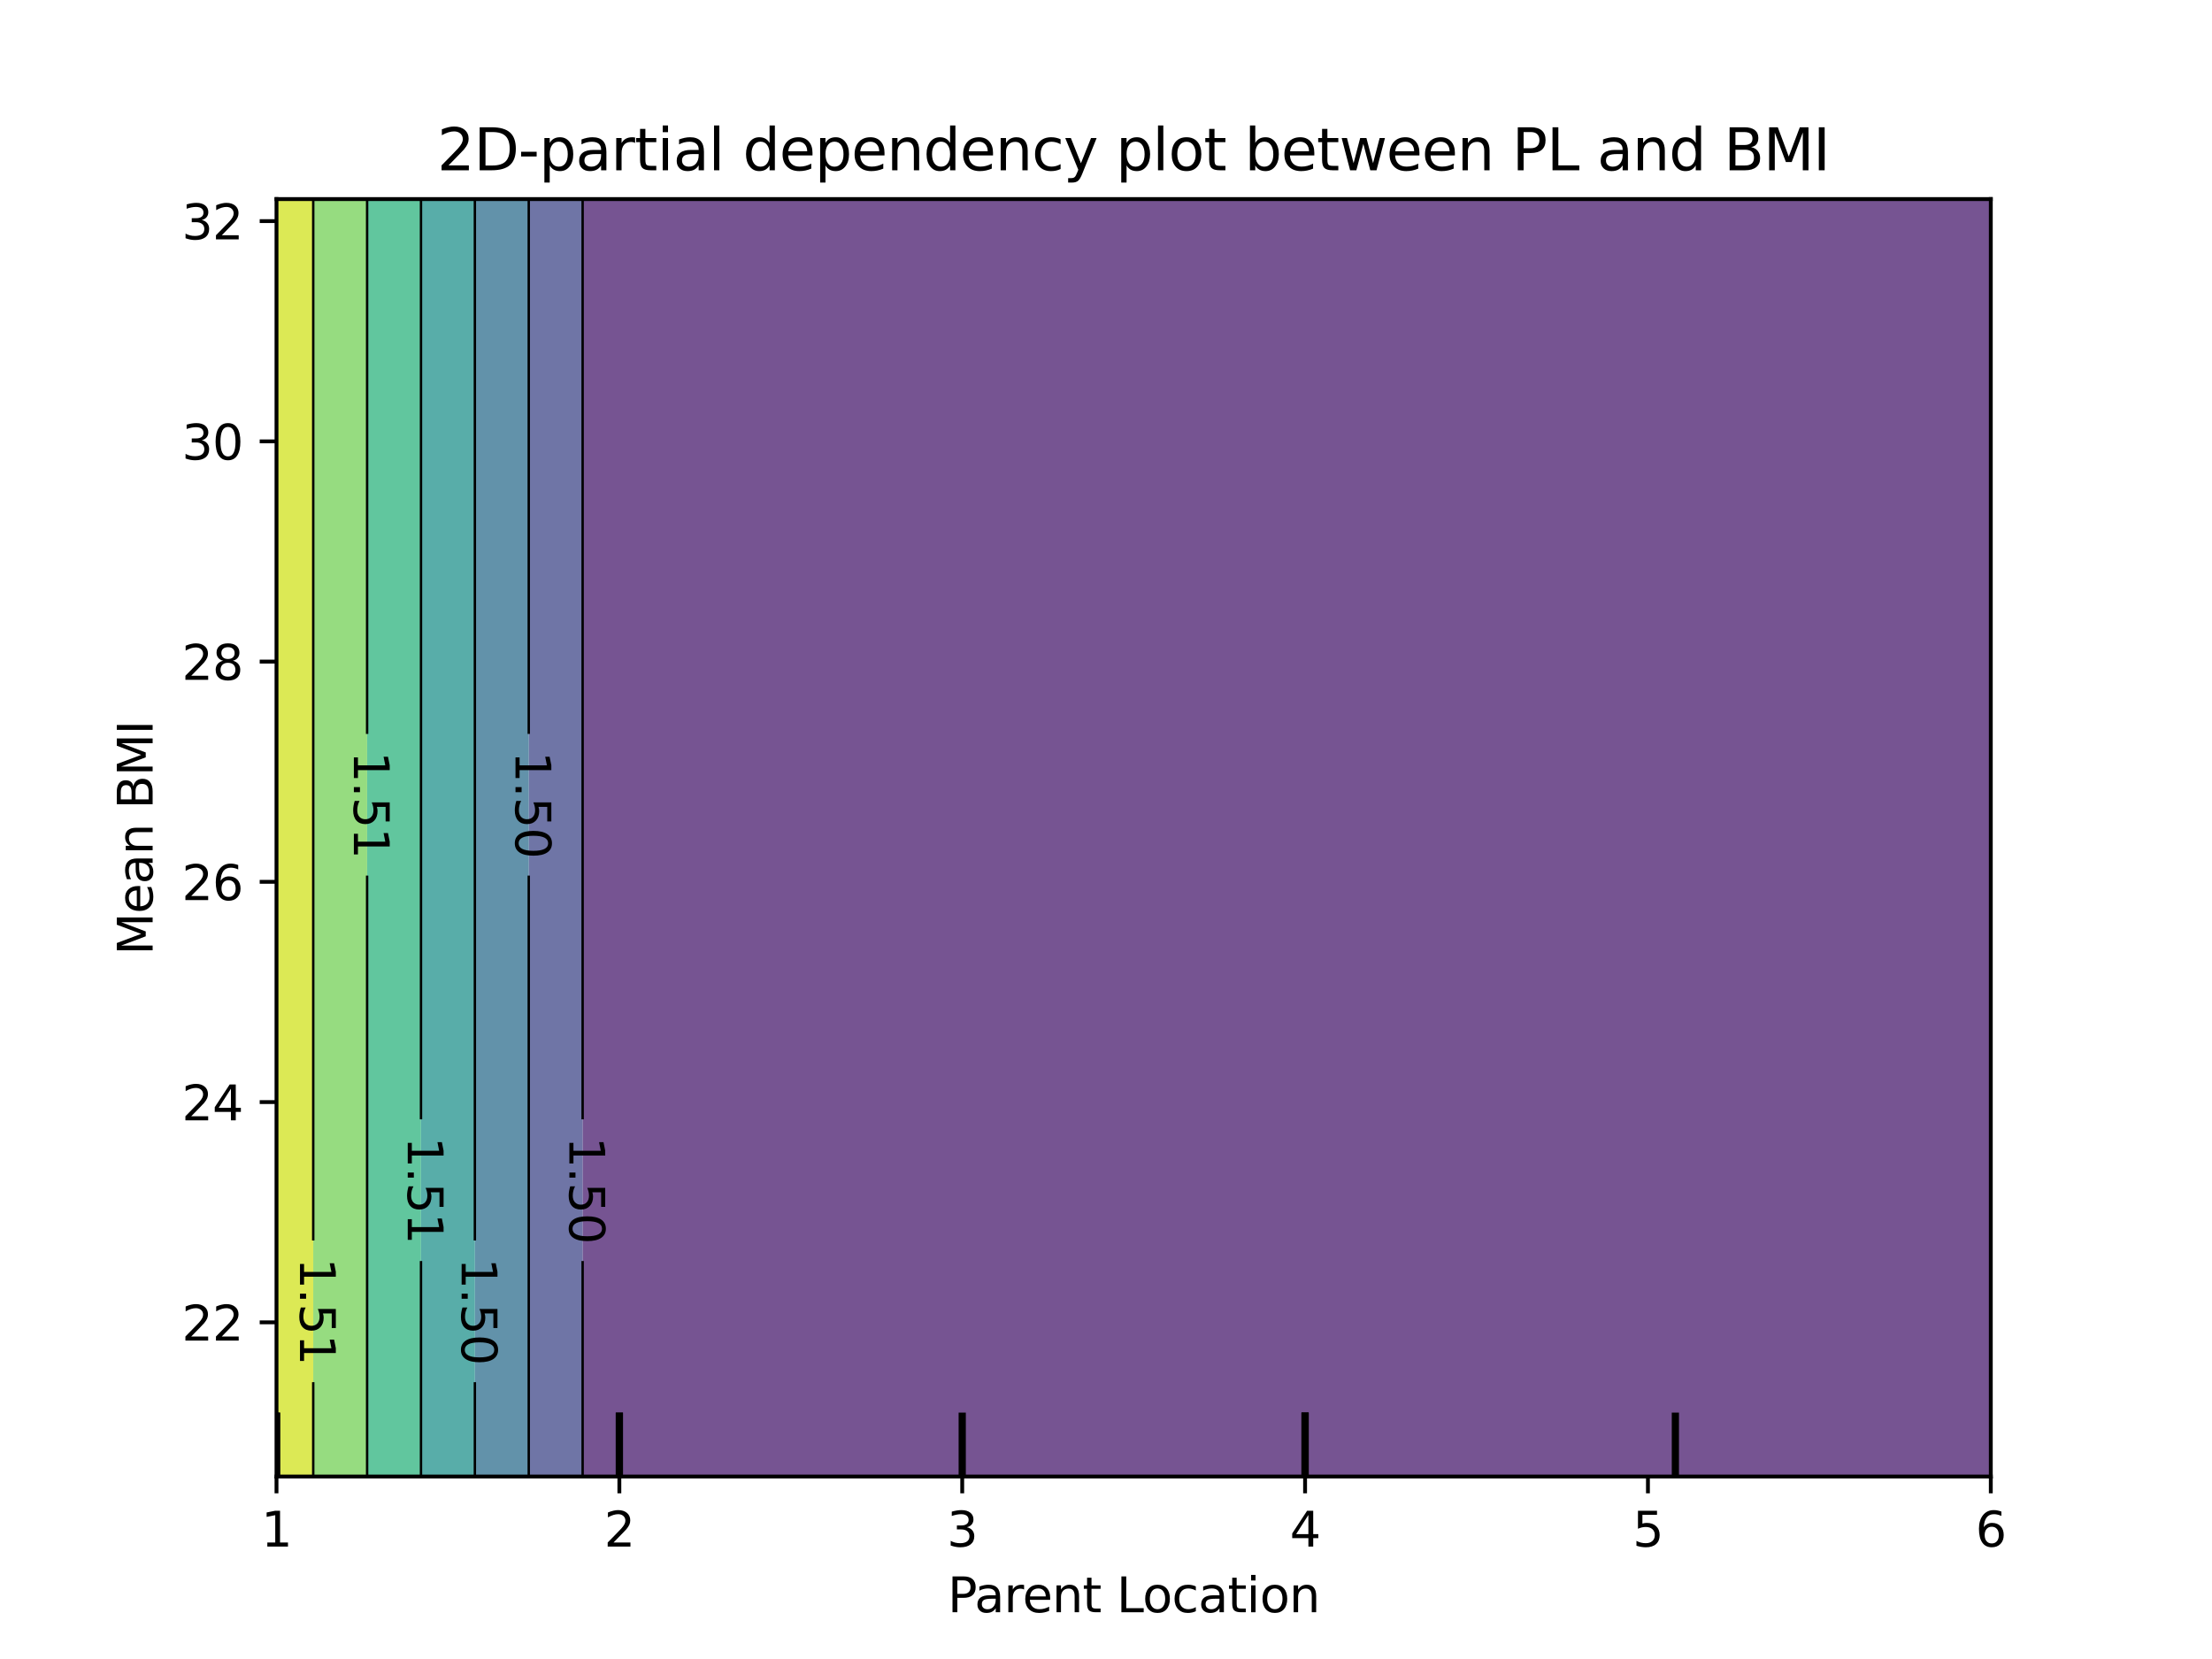 <?xml version="1.0" encoding="utf-8" standalone="no"?>
<!DOCTYPE svg PUBLIC "-//W3C//DTD SVG 1.1//EN"
  "http://www.w3.org/Graphics/SVG/1.1/DTD/svg11.dtd">
<svg xmlns:xlink="http://www.w3.org/1999/xlink" width="460.8pt" height="345.6pt" viewBox="0 0 460.8 345.6" xmlns="http://www.w3.org/2000/svg" version="1.1">
 <defs>
  <style type="text/css">*{stroke-linejoin: round; stroke-linecap: butt}</style>
 </defs>
 <g id="figure_1">
  <g id="patch_1">
   <path d="M 0 345.6 
L 460.8 345.6 
L 460.8 0 
L 0 0 
L 0 345.6 
z
" style="fill: none"/>
  </g>
  <g id="axes_1"/>
  <g id="axes_2">
   <g id="patch_2">
    <path d="M 57.6 307.584 
L 414.72 307.584 
L 414.72 41.472 
L 57.6 41.472 
L 57.6 307.584 
z
" style="fill: none"/>
   </g>
   <g id="PathCollection_1">
    <path d="M 129.024 307.584 
L 200.448 307.584 
L 271.872 307.584 
L 343.296 307.584 
L 414.72 307.584 
L 414.72 291.526 
L 414.72 282.349 
L 414.72 280.055 
L 414.72 277.761 
L 414.72 275.467 
L 414.72 273.173 
L 414.72 270.879 
L 414.72 263.997 
L 414.72 261.703 
L 414.72 259.409 
L 414.72 257.114 
L 414.72 254.82 
L 414.72 252.526 
L 414.72 250.232 
L 414.72 247.938 
L 414.72 245.644 
L 414.72 243.35 
L 414.72 241.056 
L 414.72 238.762 
L 414.72 234.174 
L 414.72 231.88 
L 414.72 229.586 
L 414.72 227.292 
L 414.72 224.998 
L 414.72 222.703 
L 414.72 220.409 
L 414.72 218.115 
L 414.72 213.527 
L 414.72 211.233 
L 414.72 208.939 
L 414.72 206.645 
L 414.72 202.057 
L 414.72 199.763 
L 414.72 195.175 
L 414.72 192.881 
L 414.72 190.586 
L 414.72 188.292 
L 414.72 185.998 
L 414.72 183.704 
L 414.72 181.41 
L 414.72 179.116 
L 414.72 176.822 
L 414.72 174.528 
L 414.72 172.234 
L 414.72 169.94 
L 414.72 167.646 
L 414.72 165.352 
L 414.72 163.058 
L 414.72 160.764 
L 414.72 158.47 
L 414.72 156.175 
L 414.72 153.881 
L 414.72 151.587 
L 414.72 149.293 
L 414.72 146.999 
L 414.72 144.705 
L 414.72 142.411 
L 414.72 140.117 
L 414.72 137.823 
L 414.72 135.529 
L 414.72 130.941 
L 414.72 128.647 
L 414.72 119.47 
L 414.72 117.176 
L 414.72 114.882 
L 414.72 112.588 
L 414.72 110.294 
L 414.72 101.118 
L 414.72 91.942 
L 414.72 41.472 
L 343.296 41.472 
L 271.872 41.472 
L 200.448 41.472 
L 129.024 41.472 
L 121.371 41.472 
L 121.371 91.942 
L 121.371 101.118 
L 121.371 110.294 
L 121.371 112.588 
L 121.371 114.882 
L 121.371 117.176 
L 121.371 119.47 
L 121.371 128.647 
L 121.371 130.941 
L 121.371 135.529 
L 121.371 137.823 
L 121.371 140.117 
L 121.371 142.411 
L 121.371 144.705 
L 121.371 146.999 
L 121.371 149.293 
L 121.371 151.587 
L 121.371 153.881 
L 121.371 156.175 
L 121.371 158.47 
L 121.371 160.764 
L 121.371 163.058 
L 121.371 165.352 
L 121.371 167.646 
L 121.371 169.94 
L 121.371 172.234 
L 121.371 174.528 
L 121.371 176.822 
L 121.371 179.116 
L 121.371 181.41 
L 121.371 183.704 
L 121.371 185.998 
L 121.371 188.292 
L 121.371 190.586 
L 121.371 192.881 
L 121.371 195.175 
L 121.371 199.763 
L 121.371 202.057 
L 121.371 206.645 
L 121.371 208.939 
L 121.371 211.233 
L 121.371 213.527 
L 121.371 218.115 
L 121.371 220.409 
L 121.371 222.703 
L 121.371 224.998 
L 121.371 227.292 
L 121.371 229.586 
L 121.371 231.88 
L 121.371 234.174 
L 121.371 238.762 
L 121.371 241.056 
L 121.371 243.35 
L 121.371 245.644 
L 121.371 247.938 
L 121.371 250.232 
L 121.371 252.526 
L 121.371 254.82 
L 121.371 257.114 
L 121.371 259.409 
L 121.371 261.703 
L 121.371 263.997 
L 121.371 270.879 
L 121.371 273.173 
L 121.371 275.467 
L 121.371 277.761 
L 121.371 280.055 
L 121.371 282.349 
L 121.371 291.526 
L 121.371 307.584 
z
" clip-path="url(#p2b81b30386)" style="fill: #481b6d; fill-opacity: 0.75"/>
   </g>
   <g id="PathCollection_2">
    <path d="M 121.371 291.526 
L 121.371 282.349 
L 121.371 280.055 
L 121.371 277.761 
L 121.371 275.467 
L 121.371 273.173 
L 121.371 270.879 
L 121.371 263.997 
L 121.371 261.703 
L 121.371 259.409 
L 121.371 257.114 
L 121.371 254.82 
L 121.371 252.526 
L 121.371 250.232 
L 121.371 247.938 
L 121.371 245.644 
L 121.371 243.35 
L 121.371 241.056 
L 121.371 238.762 
L 121.371 234.174 
L 121.371 231.88 
L 121.371 229.586 
L 121.371 227.292 
L 121.371 224.998 
L 121.371 222.703 
L 121.371 220.409 
L 121.371 218.115 
L 121.371 213.527 
L 121.371 211.233 
L 121.371 208.939 
L 121.371 206.645 
L 121.371 202.057 
L 121.371 199.763 
L 121.371 195.175 
L 121.371 192.881 
L 121.371 190.586 
L 121.371 188.292 
L 121.371 185.998 
L 121.371 183.704 
L 121.371 181.41 
L 121.371 179.116 
L 121.371 176.822 
L 121.371 174.528 
L 121.371 172.234 
L 121.371 169.94 
L 121.371 167.646 
L 121.371 165.352 
L 121.371 163.058 
L 121.371 160.764 
L 121.371 158.47 
L 121.371 156.175 
L 121.371 153.881 
L 121.371 151.587 
L 121.371 149.293 
L 121.371 146.999 
L 121.371 144.705 
L 121.371 142.411 
L 121.371 140.117 
L 121.371 137.823 
L 121.371 135.529 
L 121.371 130.941 
L 121.371 128.647 
L 121.371 119.47 
L 121.371 117.176 
L 121.371 114.882 
L 121.371 112.588 
L 121.371 110.294 
L 121.371 101.118 
L 121.371 91.942 
L 121.371 41.472 
L 110.148 41.472 
L 110.148 91.942 
L 110.148 101.118 
L 110.148 110.294 
L 110.148 112.588 
L 110.148 114.882 
L 110.148 117.176 
L 110.148 119.47 
L 110.148 128.647 
L 110.148 130.941 
L 110.148 135.529 
L 110.148 137.823 
L 110.148 140.117 
L 110.148 142.411 
L 110.148 144.705 
L 110.148 146.999 
L 110.148 149.293 
L 110.148 151.587 
L 110.148 153.881 
L 110.148 156.175 
L 110.148 158.47 
L 110.148 160.764 
L 110.148 163.058 
L 110.148 165.352 
L 110.148 167.646 
L 110.148 169.94 
L 110.148 172.234 
L 110.148 174.528 
L 110.148 176.822 
L 110.148 179.116 
L 110.148 181.41 
L 110.148 183.704 
L 110.148 185.998 
L 110.148 188.292 
L 110.148 190.586 
L 110.148 192.881 
L 110.148 195.175 
L 110.148 199.763 
L 110.148 202.057 
L 110.148 206.645 
L 110.148 208.939 
L 110.148 211.233 
L 110.148 213.527 
L 110.148 218.115 
L 110.148 220.409 
L 110.148 222.703 
L 110.148 224.998 
L 110.148 227.292 
L 110.148 229.586 
L 110.148 231.88 
L 110.148 234.174 
L 110.148 238.762 
L 110.148 241.056 
L 110.148 243.35 
L 110.148 245.644 
L 110.148 247.938 
L 110.148 250.232 
L 110.148 252.526 
L 110.148 254.82 
L 110.148 257.114 
L 110.148 259.409 
L 110.148 261.703 
L 110.148 263.997 
L 110.148 270.879 
L 110.148 273.173 
L 110.148 275.467 
L 110.148 277.761 
L 110.148 280.055 
L 110.148 282.349 
L 110.148 291.526 
L 110.148 307.584 
L 121.371 307.584 
z
" clip-path="url(#p2b81b30386)" style="fill: #3f4788; fill-opacity: 0.75"/>
   </g>
   <g id="PathCollection_3">
    <path d="M 110.148 291.526 
L 110.148 282.349 
L 110.148 280.055 
L 110.148 277.761 
L 110.148 275.467 
L 110.148 273.173 
L 110.148 270.879 
L 110.148 263.997 
L 110.148 261.703 
L 110.148 259.409 
L 110.148 257.114 
L 110.148 254.82 
L 110.148 252.526 
L 110.148 250.232 
L 110.148 247.938 
L 110.148 245.644 
L 110.148 243.35 
L 110.148 241.056 
L 110.148 238.762 
L 110.148 234.174 
L 110.148 231.88 
L 110.148 229.586 
L 110.148 227.292 
L 110.148 224.998 
L 110.148 222.703 
L 110.148 220.409 
L 110.148 218.115 
L 110.148 213.527 
L 110.148 211.233 
L 110.148 208.939 
L 110.148 206.645 
L 110.148 202.057 
L 110.148 199.763 
L 110.148 195.175 
L 110.148 192.881 
L 110.148 190.586 
L 110.148 188.292 
L 110.148 185.998 
L 110.148 183.704 
L 110.148 181.41 
L 110.148 179.116 
L 110.148 176.822 
L 110.148 174.528 
L 110.148 172.234 
L 110.148 169.94 
L 110.148 167.646 
L 110.148 165.352 
L 110.148 163.058 
L 110.148 160.764 
L 110.148 158.47 
L 110.148 156.175 
L 110.148 153.881 
L 110.148 151.587 
L 110.148 149.293 
L 110.148 146.999 
L 110.148 144.705 
L 110.148 142.411 
L 110.148 140.117 
L 110.148 137.823 
L 110.148 135.529 
L 110.148 130.941 
L 110.148 128.647 
L 110.148 119.47 
L 110.148 117.176 
L 110.148 114.882 
L 110.148 112.588 
L 110.148 110.294 
L 110.148 101.118 
L 110.148 91.942 
L 110.148 41.472 
L 98.924 41.472 
L 98.924 91.942 
L 98.924 101.118 
L 98.924 110.294 
L 98.924 112.588 
L 98.924 114.882 
L 98.924 117.176 
L 98.924 119.47 
L 98.924 128.647 
L 98.924 130.941 
L 98.924 135.529 
L 98.924 137.823 
L 98.924 140.117 
L 98.924 142.411 
L 98.924 144.705 
L 98.924 146.999 
L 98.924 149.293 
L 98.924 151.587 
L 98.924 153.881 
L 98.924 156.175 
L 98.924 158.47 
L 98.924 160.764 
L 98.924 163.058 
L 98.924 165.352 
L 98.924 167.646 
L 98.924 169.94 
L 98.924 172.234 
L 98.924 174.528 
L 98.924 176.822 
L 98.924 179.116 
L 98.924 181.41 
L 98.924 183.704 
L 98.924 185.998 
L 98.924 188.292 
L 98.924 190.586 
L 98.924 192.881 
L 98.924 195.175 
L 98.924 199.763 
L 98.924 202.057 
L 98.924 206.645 
L 98.924 208.939 
L 98.924 211.233 
L 98.924 213.527 
L 98.924 218.115 
L 98.924 220.409 
L 98.924 222.703 
L 98.924 224.998 
L 98.924 227.292 
L 98.924 229.586 
L 98.924 231.88 
L 98.924 234.174 
L 98.924 238.762 
L 98.924 241.056 
L 98.924 243.35 
L 98.924 245.644 
L 98.924 247.938 
L 98.924 250.232 
L 98.924 252.526 
L 98.924 254.82 
L 98.924 257.114 
L 98.924 259.409 
L 98.924 261.703 
L 98.924 263.997 
L 98.924 270.879 
L 98.924 273.173 
L 98.924 275.467 
L 98.924 277.761 
L 98.924 280.055 
L 98.924 282.349 
L 98.924 291.526 
L 98.924 307.584 
L 110.148 307.584 
z
" clip-path="url(#p2b81b30386)" style="fill: #2e6e8e; fill-opacity: 0.75"/>
   </g>
   <g id="PathCollection_4">
    <path d="M 98.924 291.526 
L 98.924 282.349 
L 98.924 280.055 
L 98.924 277.761 
L 98.924 275.467 
L 98.924 273.173 
L 98.924 270.879 
L 98.924 263.997 
L 98.924 261.703 
L 98.924 259.409 
L 98.924 257.114 
L 98.924 254.82 
L 98.924 252.526 
L 98.924 250.232 
L 98.924 247.938 
L 98.924 245.644 
L 98.924 243.35 
L 98.924 241.056 
L 98.924 238.762 
L 98.924 234.174 
L 98.924 231.88 
L 98.924 229.586 
L 98.924 227.292 
L 98.924 224.998 
L 98.924 222.703 
L 98.924 220.409 
L 98.924 218.115 
L 98.924 213.527 
L 98.924 211.233 
L 98.924 208.939 
L 98.924 206.645 
L 98.924 202.057 
L 98.924 199.763 
L 98.924 195.175 
L 98.924 192.881 
L 98.924 190.586 
L 98.924 188.292 
L 98.924 185.998 
L 98.924 183.704 
L 98.924 181.41 
L 98.924 179.116 
L 98.924 176.822 
L 98.924 174.528 
L 98.924 172.234 
L 98.924 169.94 
L 98.924 167.646 
L 98.924 165.352 
L 98.924 163.058 
L 98.924 160.764 
L 98.924 158.47 
L 98.924 156.175 
L 98.924 153.881 
L 98.924 151.587 
L 98.924 149.293 
L 98.924 146.999 
L 98.924 144.705 
L 98.924 142.411 
L 98.924 140.117 
L 98.924 137.823 
L 98.924 135.529 
L 98.924 130.941 
L 98.924 128.647 
L 98.924 119.47 
L 98.924 117.176 
L 98.924 114.882 
L 98.924 112.588 
L 98.924 110.294 
L 98.924 101.118 
L 98.924 91.942 
L 98.924 41.472 
L 87.7 41.472 
L 87.7 91.942 
L 87.7 101.118 
L 87.7 110.294 
L 87.7 112.588 
L 87.7 114.882 
L 87.7 117.176 
L 87.7 119.47 
L 87.7 128.647 
L 87.7 130.941 
L 87.7 135.529 
L 87.7 137.823 
L 87.7 140.117 
L 87.7 142.411 
L 87.7 144.705 
L 87.7 146.999 
L 87.7 149.293 
L 87.7 151.587 
L 87.7 153.881 
L 87.7 156.175 
L 87.7 158.47 
L 87.7 160.764 
L 87.7 163.058 
L 87.7 165.352 
L 87.7 167.646 
L 87.7 169.94 
L 87.7 172.234 
L 87.7 174.528 
L 87.7 176.822 
L 87.7 179.116 
L 87.7 181.41 
L 87.7 183.704 
L 87.7 185.998 
L 87.7 188.292 
L 87.7 190.586 
L 87.7 192.881 
L 87.7 195.175 
L 87.7 199.763 
L 87.7 202.057 
L 87.7 206.645 
L 87.7 208.939 
L 87.7 211.233 
L 87.7 213.527 
L 87.7 218.115 
L 87.7 220.409 
L 87.7 222.703 
L 87.7 224.998 
L 87.7 227.292 
L 87.7 229.586 
L 87.7 231.88 
L 87.7 234.174 
L 87.7 238.762 
L 87.7 241.056 
L 87.7 243.35 
L 87.7 245.644 
L 87.7 247.938 
L 87.7 250.232 
L 87.7 252.526 
L 87.7 254.82 
L 87.7 257.114 
L 87.7 259.409 
L 87.7 261.703 
L 87.7 263.997 
L 87.7 270.879 
L 87.7 273.173 
L 87.7 275.467 
L 87.7 277.761 
L 87.7 280.055 
L 87.7 282.349 
L 87.7 291.526 
L 87.7 307.584 
L 98.924 307.584 
z
" clip-path="url(#p2b81b30386)" style="fill: #21918c; fill-opacity: 0.75"/>
   </g>
   <g id="PathCollection_5">
    <path d="M 87.7 291.526 
L 87.7 282.349 
L 87.7 280.055 
L 87.7 277.761 
L 87.7 275.467 
L 87.7 273.173 
L 87.7 270.879 
L 87.7 263.997 
L 87.7 261.703 
L 87.7 259.409 
L 87.7 257.114 
L 87.7 254.82 
L 87.7 252.526 
L 87.7 250.232 
L 87.7 247.938 
L 87.7 245.644 
L 87.7 243.35 
L 87.7 241.056 
L 87.7 238.762 
L 87.7 234.174 
L 87.7 231.88 
L 87.7 229.586 
L 87.7 227.292 
L 87.7 224.998 
L 87.7 222.703 
L 87.7 220.409 
L 87.7 218.115 
L 87.7 213.527 
L 87.7 211.233 
L 87.7 208.939 
L 87.7 206.645 
L 87.7 202.057 
L 87.7 199.763 
L 87.7 195.175 
L 87.7 192.881 
L 87.7 190.586 
L 87.7 188.292 
L 87.7 185.998 
L 87.7 183.704 
L 87.7 181.41 
L 87.7 179.116 
L 87.7 176.822 
L 87.7 174.528 
L 87.7 172.234 
L 87.7 169.94 
L 87.7 167.646 
L 87.7 165.352 
L 87.7 163.058 
L 87.7 160.764 
L 87.7 158.47 
L 87.7 156.175 
L 87.7 153.881 
L 87.7 151.587 
L 87.7 149.293 
L 87.7 146.999 
L 87.7 144.705 
L 87.7 142.411 
L 87.7 140.117 
L 87.7 137.823 
L 87.7 135.529 
L 87.7 130.941 
L 87.7 128.647 
L 87.7 119.47 
L 87.7 117.176 
L 87.7 114.882 
L 87.7 112.588 
L 87.7 110.294 
L 87.7 101.118 
L 87.7 91.942 
L 87.7 41.472 
L 76.476 41.472 
L 76.476 91.942 
L 76.476 101.118 
L 76.476 110.294 
L 76.476 112.588 
L 76.476 114.882 
L 76.476 117.176 
L 76.476 119.47 
L 76.476 128.647 
L 76.476 130.941 
L 76.476 135.529 
L 76.476 137.823 
L 76.476 140.117 
L 76.476 142.411 
L 76.476 144.705 
L 76.476 146.999 
L 76.476 149.293 
L 76.476 151.587 
L 76.476 153.881 
L 76.476 156.175 
L 76.476 158.47 
L 76.476 160.764 
L 76.476 163.058 
L 76.476 165.352 
L 76.476 167.646 
L 76.476 169.94 
L 76.476 172.234 
L 76.476 174.528 
L 76.476 176.822 
L 76.476 179.116 
L 76.476 181.41 
L 76.476 183.704 
L 76.476 185.998 
L 76.476 188.292 
L 76.476 190.586 
L 76.476 192.881 
L 76.476 195.175 
L 76.476 199.763 
L 76.476 202.057 
L 76.476 206.645 
L 76.476 208.939 
L 76.476 211.233 
L 76.476 213.527 
L 76.476 218.115 
L 76.476 220.409 
L 76.476 222.703 
L 76.476 224.998 
L 76.476 227.292 
L 76.476 229.586 
L 76.476 231.88 
L 76.476 234.174 
L 76.476 238.762 
L 76.476 241.056 
L 76.476 243.35 
L 76.476 245.644 
L 76.476 247.938 
L 76.476 250.232 
L 76.476 252.526 
L 76.476 254.82 
L 76.476 257.114 
L 76.476 259.409 
L 76.476 261.703 
L 76.476 263.997 
L 76.476 270.879 
L 76.476 273.173 
L 76.476 275.467 
L 76.476 277.761 
L 76.476 280.055 
L 76.476 282.349 
L 76.476 291.526 
L 76.476 307.584 
L 87.7 307.584 
z
" clip-path="url(#p2b81b30386)" style="fill: #2db27d; fill-opacity: 0.75"/>
   </g>
   <g id="PathCollection_6">
    <path d="M 76.476 291.526 
L 76.476 282.349 
L 76.476 280.055 
L 76.476 277.761 
L 76.476 275.467 
L 76.476 273.173 
L 76.476 270.879 
L 76.476 263.997 
L 76.476 261.703 
L 76.476 259.409 
L 76.476 257.114 
L 76.476 254.82 
L 76.476 252.526 
L 76.476 250.232 
L 76.476 247.938 
L 76.476 245.644 
L 76.476 243.35 
L 76.476 241.056 
L 76.476 238.762 
L 76.476 234.174 
L 76.476 231.88 
L 76.476 229.586 
L 76.476 227.292 
L 76.476 224.998 
L 76.476 222.703 
L 76.476 220.409 
L 76.476 218.115 
L 76.476 213.527 
L 76.476 211.233 
L 76.476 208.939 
L 76.476 206.645 
L 76.476 202.057 
L 76.476 199.763 
L 76.476 195.175 
L 76.476 192.881 
L 76.476 190.586 
L 76.476 188.292 
L 76.476 185.998 
L 76.476 183.704 
L 76.476 181.41 
L 76.476 179.116 
L 76.476 176.822 
L 76.476 174.528 
L 76.476 172.234 
L 76.476 169.94 
L 76.476 167.646 
L 76.476 165.352 
L 76.476 163.058 
L 76.476 160.764 
L 76.476 158.47 
L 76.476 156.175 
L 76.476 153.881 
L 76.476 151.587 
L 76.476 149.293 
L 76.476 146.999 
L 76.476 144.705 
L 76.476 142.411 
L 76.476 140.117 
L 76.476 137.823 
L 76.476 135.529 
L 76.476 130.941 
L 76.476 128.647 
L 76.476 119.47 
L 76.476 117.176 
L 76.476 114.882 
L 76.476 112.588 
L 76.476 110.294 
L 76.476 101.118 
L 76.476 91.942 
L 76.476 41.472 
L 65.253 41.472 
L 65.253 91.942 
L 65.253 101.118 
L 65.253 110.294 
L 65.253 112.588 
L 65.253 114.882 
L 65.253 117.176 
L 65.253 119.47 
L 65.253 128.647 
L 65.253 130.941 
L 65.253 135.529 
L 65.253 137.823 
L 65.253 140.117 
L 65.253 142.411 
L 65.253 144.705 
L 65.253 146.999 
L 65.253 149.293 
L 65.253 151.587 
L 65.253 153.881 
L 65.253 156.175 
L 65.253 158.47 
L 65.253 160.764 
L 65.253 163.058 
L 65.253 165.352 
L 65.253 167.646 
L 65.253 169.94 
L 65.253 172.234 
L 65.253 174.528 
L 65.253 176.822 
L 65.253 179.116 
L 65.253 181.41 
L 65.253 183.704 
L 65.253 185.998 
L 65.253 188.292 
L 65.253 190.586 
L 65.253 192.881 
L 65.253 195.175 
L 65.253 199.763 
L 65.253 202.057 
L 65.253 206.645 
L 65.253 208.939 
L 65.253 211.233 
L 65.253 213.527 
L 65.253 218.115 
L 65.253 220.409 
L 65.253 222.703 
L 65.253 224.998 
L 65.253 227.292 
L 65.253 229.586 
L 65.253 231.88 
L 65.253 234.174 
L 65.253 238.762 
L 65.253 241.056 
L 65.253 243.35 
L 65.253 245.644 
L 65.253 247.938 
L 65.253 250.232 
L 65.253 252.526 
L 65.253 254.82 
L 65.253 257.114 
L 65.253 259.409 
L 65.253 261.703 
L 65.253 263.997 
L 65.253 270.879 
L 65.253 273.173 
L 65.253 275.467 
L 65.253 277.761 
L 65.253 280.055 
L 65.253 282.349 
L 65.253 291.526 
L 65.253 307.584 
L 76.476 307.584 
z
" clip-path="url(#p2b81b30386)" style="fill: #73d056; fill-opacity: 0.75"/>
   </g>
   <g id="PathCollection_7">
    <path d="M 65.253 291.526 
L 65.253 282.349 
L 65.253 280.055 
L 65.253 277.761 
L 65.253 275.467 
L 65.253 273.173 
L 65.253 270.879 
L 65.253 263.997 
L 65.253 261.703 
L 65.253 259.409 
L 65.253 257.114 
L 65.253 254.82 
L 65.253 252.526 
L 65.253 250.232 
L 65.253 247.938 
L 65.253 245.644 
L 65.253 243.35 
L 65.253 241.056 
L 65.253 238.762 
L 65.253 234.174 
L 65.253 231.88 
L 65.253 229.586 
L 65.253 227.292 
L 65.253 224.998 
L 65.253 222.703 
L 65.253 220.409 
L 65.253 218.115 
L 65.253 213.527 
L 65.253 211.233 
L 65.253 208.939 
L 65.253 206.645 
L 65.253 202.057 
L 65.253 199.763 
L 65.253 195.175 
L 65.253 192.881 
L 65.253 190.586 
L 65.253 188.292 
L 65.253 185.998 
L 65.253 183.704 
L 65.253 181.41 
L 65.253 179.116 
L 65.253 176.822 
L 65.253 174.528 
L 65.253 172.234 
L 65.253 169.94 
L 65.253 167.646 
L 65.253 165.352 
L 65.253 163.058 
L 65.253 160.764 
L 65.253 158.47 
L 65.253 156.175 
L 65.253 153.881 
L 65.253 151.587 
L 65.253 149.293 
L 65.253 146.999 
L 65.253 144.705 
L 65.253 142.411 
L 65.253 140.117 
L 65.253 137.823 
L 65.253 135.529 
L 65.253 130.941 
L 65.253 128.647 
L 65.253 119.47 
L 65.253 117.176 
L 65.253 114.882 
L 65.253 112.588 
L 65.253 110.294 
L 65.253 101.118 
L 65.253 91.942 
L 65.253 41.472 
L 57.6 41.472 
L 57.6 91.942 
L 57.6 101.118 
L 57.6 110.294 
L 57.6 112.588 
L 57.6 114.882 
L 57.6 117.176 
L 57.6 119.47 
L 57.6 128.647 
L 57.6 130.941 
L 57.6 135.529 
L 57.6 137.823 
L 57.6 140.117 
L 57.6 142.411 
L 57.6 144.705 
L 57.6 146.999 
L 57.6 149.293 
L 57.6 151.587 
L 57.6 153.881 
L 57.6 156.175 
L 57.6 158.47 
L 57.6 160.764 
L 57.6 163.058 
L 57.6 165.352 
L 57.6 167.646 
L 57.6 169.94 
L 57.6 172.234 
L 57.6 174.528 
L 57.6 176.822 
L 57.6 179.116 
L 57.6 181.41 
L 57.6 183.704 
L 57.6 185.998 
L 57.6 188.292 
L 57.6 190.586 
L 57.6 192.881 
L 57.6 195.175 
L 57.6 199.763 
L 57.6 202.057 
L 57.6 206.645 
L 57.6 208.939 
L 57.6 211.233 
L 57.6 213.527 
L 57.6 218.115 
L 57.6 220.409 
L 57.6 222.703 
L 57.6 224.998 
L 57.6 227.292 
L 57.6 229.586 
L 57.6 231.88 
L 57.6 234.174 
L 57.6 238.762 
L 57.6 241.056 
L 57.6 243.35 
L 57.6 245.644 
L 57.6 247.938 
L 57.6 250.232 
L 57.6 252.526 
L 57.6 254.82 
L 57.6 257.114 
L 57.6 259.409 
L 57.6 261.703 
L 57.6 263.997 
L 57.6 270.879 
L 57.6 273.173 
L 57.6 275.467 
L 57.6 277.761 
L 57.6 280.055 
L 57.6 282.349 
L 57.6 291.526 
L 57.6 307.584 
L 65.253 307.584 
z
" clip-path="url(#p2b81b30386)" style="fill: #d0e11c; fill-opacity: 0.75"/>
   </g>
   <g id="matplotlib.axis_1">
    <g id="xtick_1">
     <g id="line2d_1">
      <defs>
       <path id="md8fd8928e4" d="M 0 0 
L 0 3.5 
" style="stroke: #000000; stroke-width: 0.8"/>
      </defs>
      <g>
       <use xlink:href="#md8fd8928e4" x="57.6" y="307.584" style="stroke: #000000; stroke-width: 0.8"/>
      </g>
     </g>
     <g id="text_1">
      <!-- 1 -->
      <g transform="translate(54.419 322.182) scale(0.1 -0.1)">
       <defs>
        <path id="DejaVuSans-31" d="M 794 531 
L 1825 531 
L 1825 4091 
L 703 3866 
L 703 4441 
L 1819 4666 
L 2450 4666 
L 2450 531 
L 3481 531 
L 3481 0 
L 794 0 
L 794 531 
z
" transform="scale(0.016)"/>
       </defs>
       <use xlink:href="#DejaVuSans-31"/>
      </g>
     </g>
    </g>
    <g id="xtick_2">
     <g id="line2d_2">
      <g>
       <use xlink:href="#md8fd8928e4" x="129.024" y="307.584" style="stroke: #000000; stroke-width: 0.8"/>
      </g>
     </g>
     <g id="text_2">
      <!-- 2 -->
      <g transform="translate(125.843 322.182) scale(0.1 -0.1)">
       <defs>
        <path id="DejaVuSans-32" d="M 1228 531 
L 3431 531 
L 3431 0 
L 469 0 
L 469 531 
Q 828 903 1448 1529 
Q 2069 2156 2228 2338 
Q 2531 2678 2651 2914 
Q 2772 3150 2772 3378 
Q 2772 3750 2511 3984 
Q 2250 4219 1831 4219 
Q 1534 4219 1204 4116 
Q 875 4013 500 3803 
L 500 4441 
Q 881 4594 1212 4672 
Q 1544 4750 1819 4750 
Q 2544 4750 2975 4387 
Q 3406 4025 3406 3419 
Q 3406 3131 3298 2873 
Q 3191 2616 2906 2266 
Q 2828 2175 2409 1742 
Q 1991 1309 1228 531 
z
" transform="scale(0.016)"/>
       </defs>
       <use xlink:href="#DejaVuSans-32"/>
      </g>
     </g>
    </g>
    <g id="xtick_3">
     <g id="line2d_3">
      <g>
       <use xlink:href="#md8fd8928e4" x="200.448" y="307.584" style="stroke: #000000; stroke-width: 0.8"/>
      </g>
     </g>
     <g id="text_3">
      <!-- 3 -->
      <g transform="translate(197.267 322.182) scale(0.1 -0.1)">
       <defs>
        <path id="DejaVuSans-33" d="M 2597 2516 
Q 3050 2419 3304 2112 
Q 3559 1806 3559 1356 
Q 3559 666 3084 287 
Q 2609 -91 1734 -91 
Q 1441 -91 1130 -33 
Q 819 25 488 141 
L 488 750 
Q 750 597 1062 519 
Q 1375 441 1716 441 
Q 2309 441 2620 675 
Q 2931 909 2931 1356 
Q 2931 1769 2642 2001 
Q 2353 2234 1838 2234 
L 1294 2234 
L 1294 2753 
L 1863 2753 
Q 2328 2753 2575 2939 
Q 2822 3125 2822 3475 
Q 2822 3834 2567 4026 
Q 2313 4219 1838 4219 
Q 1578 4219 1281 4162 
Q 984 4106 628 3988 
L 628 4550 
Q 988 4650 1302 4700 
Q 1616 4750 1894 4750 
Q 2613 4750 3031 4423 
Q 3450 4097 3450 3541 
Q 3450 3153 3228 2886 
Q 3006 2619 2597 2516 
z
" transform="scale(0.016)"/>
       </defs>
       <use xlink:href="#DejaVuSans-33"/>
      </g>
     </g>
    </g>
    <g id="xtick_4">
     <g id="line2d_4">
      <g>
       <use xlink:href="#md8fd8928e4" x="271.872" y="307.584" style="stroke: #000000; stroke-width: 0.8"/>
      </g>
     </g>
     <g id="text_4">
      <!-- 4 -->
      <g transform="translate(268.691 322.182) scale(0.1 -0.1)">
       <defs>
        <path id="DejaVuSans-34" d="M 2419 4116 
L 825 1625 
L 2419 1625 
L 2419 4116 
z
M 2253 4666 
L 3047 4666 
L 3047 1625 
L 3713 1625 
L 3713 1100 
L 3047 1100 
L 3047 0 
L 2419 0 
L 2419 1100 
L 313 1100 
L 313 1709 
L 2253 4666 
z
" transform="scale(0.016)"/>
       </defs>
       <use xlink:href="#DejaVuSans-34"/>
      </g>
     </g>
    </g>
    <g id="xtick_5">
     <g id="line2d_5">
      <g>
       <use xlink:href="#md8fd8928e4" x="343.296" y="307.584" style="stroke: #000000; stroke-width: 0.8"/>
      </g>
     </g>
     <g id="text_5">
      <!-- 5 -->
      <g transform="translate(340.115 322.182) scale(0.1 -0.1)">
       <defs>
        <path id="DejaVuSans-35" d="M 691 4666 
L 3169 4666 
L 3169 4134 
L 1269 4134 
L 1269 2991 
Q 1406 3038 1543 3061 
Q 1681 3084 1819 3084 
Q 2600 3084 3056 2656 
Q 3513 2228 3513 1497 
Q 3513 744 3044 326 
Q 2575 -91 1722 -91 
Q 1428 -91 1123 -41 
Q 819 9 494 109 
L 494 744 
Q 775 591 1075 516 
Q 1375 441 1709 441 
Q 2250 441 2565 725 
Q 2881 1009 2881 1497 
Q 2881 1984 2565 2268 
Q 2250 2553 1709 2553 
Q 1456 2553 1204 2497 
Q 953 2441 691 2322 
L 691 4666 
z
" transform="scale(0.016)"/>
       </defs>
       <use xlink:href="#DejaVuSans-35"/>
      </g>
     </g>
    </g>
    <g id="xtick_6">
     <g id="line2d_6">
      <g>
       <use xlink:href="#md8fd8928e4" x="414.72" y="307.584" style="stroke: #000000; stroke-width: 0.8"/>
      </g>
     </g>
     <g id="text_6">
      <!-- 6 -->
      <g transform="translate(411.539 322.182) scale(0.1 -0.1)">
       <defs>
        <path id="DejaVuSans-36" d="M 2113 2584 
Q 1688 2584 1439 2293 
Q 1191 2003 1191 1497 
Q 1191 994 1439 701 
Q 1688 409 2113 409 
Q 2538 409 2786 701 
Q 3034 994 3034 1497 
Q 3034 2003 2786 2293 
Q 2538 2584 2113 2584 
z
M 3366 4563 
L 3366 3988 
Q 3128 4100 2886 4159 
Q 2644 4219 2406 4219 
Q 1781 4219 1451 3797 
Q 1122 3375 1075 2522 
Q 1259 2794 1537 2939 
Q 1816 3084 2150 3084 
Q 2853 3084 3261 2657 
Q 3669 2231 3669 1497 
Q 3669 778 3244 343 
Q 2819 -91 2113 -91 
Q 1303 -91 875 529 
Q 447 1150 447 2328 
Q 447 3434 972 4092 
Q 1497 4750 2381 4750 
Q 2619 4750 2861 4703 
Q 3103 4656 3366 4563 
z
" transform="scale(0.016)"/>
       </defs>
       <use xlink:href="#DejaVuSans-36"/>
      </g>
     </g>
    </g>
    <g id="text_7">
     <!-- Parent Location -->
     <g transform="translate(197.42 335.861) scale(0.1 -0.1)">
      <defs>
       <path id="DejaVuSans-50" d="M 1259 4147 
L 1259 2394 
L 2053 2394 
Q 2494 2394 2734 2622 
Q 2975 2850 2975 3272 
Q 2975 3691 2734 3919 
Q 2494 4147 2053 4147 
L 1259 4147 
z
M 628 4666 
L 2053 4666 
Q 2838 4666 3239 4311 
Q 3641 3956 3641 3272 
Q 3641 2581 3239 2228 
Q 2838 1875 2053 1875 
L 1259 1875 
L 1259 0 
L 628 0 
L 628 4666 
z
" transform="scale(0.016)"/>
       <path id="DejaVuSans-61" d="M 2194 1759 
Q 1497 1759 1228 1600 
Q 959 1441 959 1056 
Q 959 750 1161 570 
Q 1363 391 1709 391 
Q 2188 391 2477 730 
Q 2766 1069 2766 1631 
L 2766 1759 
L 2194 1759 
z
M 3341 1997 
L 3341 0 
L 2766 0 
L 2766 531 
Q 2569 213 2275 61 
Q 1981 -91 1556 -91 
Q 1019 -91 701 211 
Q 384 513 384 1019 
Q 384 1609 779 1909 
Q 1175 2209 1959 2209 
L 2766 2209 
L 2766 2266 
Q 2766 2663 2505 2880 
Q 2244 3097 1772 3097 
Q 1472 3097 1187 3025 
Q 903 2953 641 2809 
L 641 3341 
Q 956 3463 1253 3523 
Q 1550 3584 1831 3584 
Q 2591 3584 2966 3190 
Q 3341 2797 3341 1997 
z
" transform="scale(0.016)"/>
       <path id="DejaVuSans-72" d="M 2631 2963 
Q 2534 3019 2420 3045 
Q 2306 3072 2169 3072 
Q 1681 3072 1420 2755 
Q 1159 2438 1159 1844 
L 1159 0 
L 581 0 
L 581 3500 
L 1159 3500 
L 1159 2956 
Q 1341 3275 1631 3429 
Q 1922 3584 2338 3584 
Q 2397 3584 2469 3576 
Q 2541 3569 2628 3553 
L 2631 2963 
z
" transform="scale(0.016)"/>
       <path id="DejaVuSans-65" d="M 3597 1894 
L 3597 1613 
L 953 1613 
Q 991 1019 1311 708 
Q 1631 397 2203 397 
Q 2534 397 2845 478 
Q 3156 559 3463 722 
L 3463 178 
Q 3153 47 2828 -22 
Q 2503 -91 2169 -91 
Q 1331 -91 842 396 
Q 353 884 353 1716 
Q 353 2575 817 3079 
Q 1281 3584 2069 3584 
Q 2775 3584 3186 3129 
Q 3597 2675 3597 1894 
z
M 3022 2063 
Q 3016 2534 2758 2815 
Q 2500 3097 2075 3097 
Q 1594 3097 1305 2825 
Q 1016 2553 972 2059 
L 3022 2063 
z
" transform="scale(0.016)"/>
       <path id="DejaVuSans-6e" d="M 3513 2113 
L 3513 0 
L 2938 0 
L 2938 2094 
Q 2938 2591 2744 2837 
Q 2550 3084 2163 3084 
Q 1697 3084 1428 2787 
Q 1159 2491 1159 1978 
L 1159 0 
L 581 0 
L 581 3500 
L 1159 3500 
L 1159 2956 
Q 1366 3272 1645 3428 
Q 1925 3584 2291 3584 
Q 2894 3584 3203 3211 
Q 3513 2838 3513 2113 
z
" transform="scale(0.016)"/>
       <path id="DejaVuSans-74" d="M 1172 4494 
L 1172 3500 
L 2356 3500 
L 2356 3053 
L 1172 3053 
L 1172 1153 
Q 1172 725 1289 603 
Q 1406 481 1766 481 
L 2356 481 
L 2356 0 
L 1766 0 
Q 1100 0 847 248 
Q 594 497 594 1153 
L 594 3053 
L 172 3053 
L 172 3500 
L 594 3500 
L 594 4494 
L 1172 4494 
z
" transform="scale(0.016)"/>
       <path id="DejaVuSans-20" transform="scale(0.016)"/>
       <path id="DejaVuSans-4c" d="M 628 4666 
L 1259 4666 
L 1259 531 
L 3531 531 
L 3531 0 
L 628 0 
L 628 4666 
z
" transform="scale(0.016)"/>
       <path id="DejaVuSans-6f" d="M 1959 3097 
Q 1497 3097 1228 2736 
Q 959 2375 959 1747 
Q 959 1119 1226 758 
Q 1494 397 1959 397 
Q 2419 397 2687 759 
Q 2956 1122 2956 1747 
Q 2956 2369 2687 2733 
Q 2419 3097 1959 3097 
z
M 1959 3584 
Q 2709 3584 3137 3096 
Q 3566 2609 3566 1747 
Q 3566 888 3137 398 
Q 2709 -91 1959 -91 
Q 1206 -91 779 398 
Q 353 888 353 1747 
Q 353 2609 779 3096 
Q 1206 3584 1959 3584 
z
" transform="scale(0.016)"/>
       <path id="DejaVuSans-63" d="M 3122 3366 
L 3122 2828 
Q 2878 2963 2633 3030 
Q 2388 3097 2138 3097 
Q 1578 3097 1268 2742 
Q 959 2388 959 1747 
Q 959 1106 1268 751 
Q 1578 397 2138 397 
Q 2388 397 2633 464 
Q 2878 531 3122 666 
L 3122 134 
Q 2881 22 2623 -34 
Q 2366 -91 2075 -91 
Q 1284 -91 818 406 
Q 353 903 353 1747 
Q 353 2603 823 3093 
Q 1294 3584 2113 3584 
Q 2378 3584 2631 3529 
Q 2884 3475 3122 3366 
z
" transform="scale(0.016)"/>
       <path id="DejaVuSans-69" d="M 603 3500 
L 1178 3500 
L 1178 0 
L 603 0 
L 603 3500 
z
M 603 4863 
L 1178 4863 
L 1178 4134 
L 603 4134 
L 603 4863 
z
" transform="scale(0.016)"/>
      </defs>
      <use xlink:href="#DejaVuSans-50"/>
      <use xlink:href="#DejaVuSans-61" x="55.803"/>
      <use xlink:href="#DejaVuSans-72" x="117.082"/>
      <use xlink:href="#DejaVuSans-65" x="155.945"/>
      <use xlink:href="#DejaVuSans-6e" x="217.469"/>
      <use xlink:href="#DejaVuSans-74" x="280.848"/>
      <use xlink:href="#DejaVuSans-20" x="320.057"/>
      <use xlink:href="#DejaVuSans-4c" x="351.844"/>
      <use xlink:href="#DejaVuSans-6f" x="405.807"/>
      <use xlink:href="#DejaVuSans-63" x="466.988"/>
      <use xlink:href="#DejaVuSans-61" x="521.969"/>
      <use xlink:href="#DejaVuSans-74" x="583.248"/>
      <use xlink:href="#DejaVuSans-69" x="622.457"/>
      <use xlink:href="#DejaVuSans-6f" x="650.24"/>
      <use xlink:href="#DejaVuSans-6e" x="711.422"/>
     </g>
    </g>
   </g>
   <g id="matplotlib.axis_2">
    <g id="ytick_1">
     <g id="line2d_7">
      <defs>
       <path id="m73c267a854" d="M 0 0 
L -3.5 0 
" style="stroke: #000000; stroke-width: 0.8"/>
      </defs>
      <g>
       <use xlink:href="#m73c267a854" x="57.6" y="275.467" style="stroke: #000000; stroke-width: 0.8"/>
      </g>
     </g>
     <g id="text_8">
      <!-- 22 -->
      <g transform="translate(37.875 279.266) scale(0.1 -0.1)">
       <use xlink:href="#DejaVuSans-32"/>
       <use xlink:href="#DejaVuSans-32" x="63.623"/>
      </g>
     </g>
    </g>
    <g id="ytick_2">
     <g id="line2d_8">
      <g>
       <use xlink:href="#m73c267a854" x="57.6" y="229.586" style="stroke: #000000; stroke-width: 0.8"/>
      </g>
     </g>
     <g id="text_9">
      <!-- 24 -->
      <g transform="translate(37.875 233.385) scale(0.1 -0.1)">
       <use xlink:href="#DejaVuSans-32"/>
       <use xlink:href="#DejaVuSans-34" x="63.623"/>
      </g>
     </g>
    </g>
    <g id="ytick_3">
     <g id="line2d_9">
      <g>
       <use xlink:href="#m73c267a854" x="57.6" y="183.704" style="stroke: #000000; stroke-width: 0.8"/>
      </g>
     </g>
     <g id="text_10">
      <!-- 26 -->
      <g transform="translate(37.875 187.503) scale(0.1 -0.1)">
       <use xlink:href="#DejaVuSans-32"/>
       <use xlink:href="#DejaVuSans-36" x="63.623"/>
      </g>
     </g>
    </g>
    <g id="ytick_4">
     <g id="line2d_10">
      <g>
       <use xlink:href="#m73c267a854" x="57.6" y="137.823" style="stroke: #000000; stroke-width: 0.8"/>
      </g>
     </g>
     <g id="text_11">
      <!-- 28 -->
      <g transform="translate(37.875 141.622) scale(0.1 -0.1)">
       <defs>
        <path id="DejaVuSans-38" d="M 2034 2216 
Q 1584 2216 1326 1975 
Q 1069 1734 1069 1313 
Q 1069 891 1326 650 
Q 1584 409 2034 409 
Q 2484 409 2743 651 
Q 3003 894 3003 1313 
Q 3003 1734 2745 1975 
Q 2488 2216 2034 2216 
z
M 1403 2484 
Q 997 2584 770 2862 
Q 544 3141 544 3541 
Q 544 4100 942 4425 
Q 1341 4750 2034 4750 
Q 2731 4750 3128 4425 
Q 3525 4100 3525 3541 
Q 3525 3141 3298 2862 
Q 3072 2584 2669 2484 
Q 3125 2378 3379 2068 
Q 3634 1759 3634 1313 
Q 3634 634 3220 271 
Q 2806 -91 2034 -91 
Q 1263 -91 848 271 
Q 434 634 434 1313 
Q 434 1759 690 2068 
Q 947 2378 1403 2484 
z
M 1172 3481 
Q 1172 3119 1398 2916 
Q 1625 2713 2034 2713 
Q 2441 2713 2670 2916 
Q 2900 3119 2900 3481 
Q 2900 3844 2670 4047 
Q 2441 4250 2034 4250 
Q 1625 4250 1398 4047 
Q 1172 3844 1172 3481 
z
" transform="scale(0.016)"/>
       </defs>
       <use xlink:href="#DejaVuSans-32"/>
       <use xlink:href="#DejaVuSans-38" x="63.623"/>
      </g>
     </g>
    </g>
    <g id="ytick_5">
     <g id="line2d_11">
      <g>
       <use xlink:href="#m73c267a854" x="57.6" y="91.942" style="stroke: #000000; stroke-width: 0.8"/>
      </g>
     </g>
     <g id="text_12">
      <!-- 30 -->
      <g transform="translate(37.875 95.741) scale(0.1 -0.1)">
       <defs>
        <path id="DejaVuSans-30" d="M 2034 4250 
Q 1547 4250 1301 3770 
Q 1056 3291 1056 2328 
Q 1056 1369 1301 889 
Q 1547 409 2034 409 
Q 2525 409 2770 889 
Q 3016 1369 3016 2328 
Q 3016 3291 2770 3770 
Q 2525 4250 2034 4250 
z
M 2034 4750 
Q 2819 4750 3233 4129 
Q 3647 3509 3647 2328 
Q 3647 1150 3233 529 
Q 2819 -91 2034 -91 
Q 1250 -91 836 529 
Q 422 1150 422 2328 
Q 422 3509 836 4129 
Q 1250 4750 2034 4750 
z
" transform="scale(0.016)"/>
       </defs>
       <use xlink:href="#DejaVuSans-33"/>
       <use xlink:href="#DejaVuSans-30" x="63.623"/>
      </g>
     </g>
    </g>
    <g id="ytick_6">
     <g id="line2d_12">
      <g>
       <use xlink:href="#m73c267a854" x="57.6" y="46.06" style="stroke: #000000; stroke-width: 0.8"/>
      </g>
     </g>
     <g id="text_13">
      <!-- 32 -->
      <g transform="translate(37.875 49.859) scale(0.1 -0.1)">
       <use xlink:href="#DejaVuSans-33"/>
       <use xlink:href="#DejaVuSans-32" x="63.623"/>
      </g>
     </g>
    </g>
    <g id="text_14">
     <!-- Mean BMI -->
     <g transform="translate(31.795 198.96) rotate(-90) scale(0.1 -0.1)">
      <defs>
       <path id="DejaVuSans-4d" d="M 628 4666 
L 1569 4666 
L 2759 1491 
L 3956 4666 
L 4897 4666 
L 4897 0 
L 4281 0 
L 4281 4097 
L 3078 897 
L 2444 897 
L 1241 4097 
L 1241 0 
L 628 0 
L 628 4666 
z
" transform="scale(0.016)"/>
       <path id="DejaVuSans-42" d="M 1259 2228 
L 1259 519 
L 2272 519 
Q 2781 519 3026 730 
Q 3272 941 3272 1375 
Q 3272 1813 3026 2020 
Q 2781 2228 2272 2228 
L 1259 2228 
z
M 1259 4147 
L 1259 2741 
L 2194 2741 
Q 2656 2741 2882 2914 
Q 3109 3088 3109 3444 
Q 3109 3797 2882 3972 
Q 2656 4147 2194 4147 
L 1259 4147 
z
M 628 4666 
L 2241 4666 
Q 2963 4666 3353 4366 
Q 3744 4066 3744 3513 
Q 3744 3084 3544 2831 
Q 3344 2578 2956 2516 
Q 3422 2416 3680 2098 
Q 3938 1781 3938 1306 
Q 3938 681 3513 340 
Q 3088 0 2303 0 
L 628 0 
L 628 4666 
z
" transform="scale(0.016)"/>
       <path id="DejaVuSans-49" d="M 628 4666 
L 1259 4666 
L 1259 0 
L 628 0 
L 628 4666 
z
" transform="scale(0.016)"/>
      </defs>
      <use xlink:href="#DejaVuSans-4d"/>
      <use xlink:href="#DejaVuSans-65" x="86.279"/>
      <use xlink:href="#DejaVuSans-61" x="147.803"/>
      <use xlink:href="#DejaVuSans-6e" x="209.082"/>
      <use xlink:href="#DejaVuSans-20" x="272.461"/>
      <use xlink:href="#DejaVuSans-42" x="304.248"/>
      <use xlink:href="#DejaVuSans-4d" x="372.852"/>
      <use xlink:href="#DejaVuSans-49" x="459.131"/>
     </g>
    </g>
   </g>
   <g id="PathCollection_8"/>
   <g id="PathCollection_9">
    <path d="M 121.371 307.584 
L 121.371 291.526 
L 121.371 282.349 
L 121.371 280.055 
L 121.371 277.761 
L 121.371 275.467 
L 121.371 273.173 
L 121.371 270.879 
L 121.371 263.997 
L 121.371 262.698 
" clip-path="url(#p2b81b30386)" style="fill: none; stroke: #000000; stroke-width: 0.5"/>
    <path d="M 121.371 233.178 
L 121.371 231.88 
L 121.371 229.586 
L 121.371 227.292 
L 121.371 224.998 
L 121.371 222.703 
L 121.371 220.409 
L 121.371 218.115 
L 121.371 213.527 
L 121.371 211.233 
L 121.371 208.939 
L 121.371 206.645 
L 121.371 202.057 
L 121.371 199.763 
L 121.371 195.175 
L 121.371 192.881 
L 121.371 190.586 
L 121.371 188.292 
L 121.371 185.998 
L 121.371 183.704 
L 121.371 181.41 
L 121.371 179.116 
L 121.371 176.822 
L 121.371 174.528 
L 121.371 172.234 
L 121.371 169.94 
L 121.371 167.646 
L 121.371 165.352 
L 121.371 163.058 
L 121.371 160.764 
L 121.371 158.47 
L 121.371 156.175 
L 121.371 153.881 
L 121.371 151.587 
L 121.371 149.293 
L 121.371 146.999 
L 121.371 144.705 
L 121.371 142.411 
L 121.371 140.117 
L 121.371 137.823 
L 121.371 135.529 
L 121.371 130.941 
L 121.371 128.647 
L 121.371 119.47 
L 121.371 117.176 
L 121.371 114.882 
L 121.371 112.588 
L 121.371 110.294 
L 121.371 101.118 
L 121.371 91.942 
L 121.371 41.472 
" clip-path="url(#p2b81b30386)" style="fill: none; stroke: #000000; stroke-width: 0.5"/>
   </g>
   <g id="PathCollection_10">
    <path d="M 110.148 307.584 
L 110.148 291.526 
L 110.148 282.349 
L 110.148 280.055 
L 110.148 277.761 
L 110.148 275.467 
L 110.148 273.173 
L 110.148 270.879 
L 110.148 263.997 
L 110.148 261.703 
L 110.148 259.409 
L 110.148 257.114 
L 110.148 254.82 
L 110.148 252.526 
L 110.148 250.232 
L 110.148 247.938 
L 110.148 245.644 
L 110.148 243.35 
L 110.148 241.056 
L 110.148 238.762 
L 110.148 234.174 
L 110.148 231.88 
L 110.148 229.586 
L 110.148 227.292 
L 110.148 224.998 
L 110.148 222.703 
L 110.148 220.409 
L 110.148 218.115 
L 110.148 213.527 
L 110.148 211.233 
L 110.148 208.939 
L 110.148 206.645 
L 110.148 202.057 
L 110.148 199.763 
L 110.148 195.175 
L 110.148 192.881 
L 110.148 190.586 
L 110.148 188.292 
L 110.148 185.998 
L 110.148 183.704 
L 110.148 182.406 
" clip-path="url(#p2b81b30386)" style="fill: none; stroke: #000000; stroke-width: 0.5"/>
    <path d="M 110.148 152.886 
L 110.148 151.587 
L 110.148 149.293 
L 110.148 146.999 
L 110.148 144.705 
L 110.148 142.411 
L 110.148 140.117 
L 110.148 137.823 
L 110.148 135.529 
L 110.148 130.941 
L 110.148 128.647 
L 110.148 119.47 
L 110.148 117.176 
L 110.148 114.882 
L 110.148 112.588 
L 110.148 110.294 
L 110.148 101.118 
L 110.148 91.942 
L 110.148 41.472 
" clip-path="url(#p2b81b30386)" style="fill: none; stroke: #000000; stroke-width: 0.5"/>
   </g>
   <g id="PathCollection_11">
    <path d="M 98.924 307.584 
L 98.924 291.526 
L 98.924 287.933 
" clip-path="url(#p2b81b30386)" style="fill: none; stroke: #000000; stroke-width: 0.5"/>
    <path d="M 98.924 258.413 
L 98.924 257.114 
L 98.924 254.82 
L 98.924 252.526 
L 98.924 250.232 
L 98.924 247.938 
L 98.924 245.644 
L 98.924 243.35 
L 98.924 241.056 
L 98.924 238.762 
L 98.924 234.174 
L 98.924 231.88 
L 98.924 229.586 
L 98.924 227.292 
L 98.924 224.998 
L 98.924 222.703 
L 98.924 220.409 
L 98.924 218.115 
L 98.924 213.527 
L 98.924 211.233 
L 98.924 208.939 
L 98.924 206.645 
L 98.924 202.057 
L 98.924 199.763 
L 98.924 195.175 
L 98.924 192.881 
L 98.924 190.586 
L 98.924 188.292 
L 98.924 185.998 
L 98.924 183.704 
L 98.924 181.41 
L 98.924 179.116 
L 98.924 176.822 
L 98.924 174.528 
L 98.924 172.234 
L 98.924 169.94 
L 98.924 167.646 
L 98.924 165.352 
L 98.924 163.058 
L 98.924 160.764 
L 98.924 158.47 
L 98.924 156.175 
L 98.924 153.881 
L 98.924 151.587 
L 98.924 149.293 
L 98.924 146.999 
L 98.924 144.705 
L 98.924 142.411 
L 98.924 140.117 
L 98.924 137.823 
L 98.924 135.529 
L 98.924 130.941 
L 98.924 128.647 
L 98.924 119.47 
L 98.924 117.176 
L 98.924 114.882 
L 98.924 112.588 
L 98.924 110.294 
L 98.924 101.118 
L 98.924 91.942 
L 98.924 41.472 
" clip-path="url(#p2b81b30386)" style="fill: none; stroke: #000000; stroke-width: 0.5"/>
   </g>
   <g id="PathCollection_12">
    <path d="M 87.7 307.584 
L 87.7 291.526 
L 87.7 282.349 
L 87.7 280.055 
L 87.7 277.761 
L 87.7 275.467 
L 87.7 273.173 
L 87.7 270.879 
L 87.7 263.997 
L 87.7 262.698 
" clip-path="url(#p2b81b30386)" style="fill: none; stroke: #000000; stroke-width: 0.5"/>
    <path d="M 87.7 233.178 
L 87.7 231.88 
L 87.7 229.586 
L 87.7 227.292 
L 87.7 224.998 
L 87.7 222.703 
L 87.7 220.409 
L 87.7 218.115 
L 87.7 213.527 
L 87.7 211.233 
L 87.7 208.939 
L 87.7 206.645 
L 87.7 202.057 
L 87.7 199.763 
L 87.7 195.175 
L 87.7 192.881 
L 87.7 190.586 
L 87.7 188.292 
L 87.7 185.998 
L 87.7 183.704 
L 87.7 181.41 
L 87.7 179.116 
L 87.7 176.822 
L 87.7 174.528 
L 87.7 172.234 
L 87.7 169.94 
L 87.7 167.646 
L 87.7 165.352 
L 87.7 163.058 
L 87.7 160.764 
L 87.7 158.47 
L 87.7 156.175 
L 87.7 153.881 
L 87.7 151.587 
L 87.7 149.293 
L 87.7 146.999 
L 87.7 144.705 
L 87.7 142.411 
L 87.7 140.117 
L 87.7 137.823 
L 87.7 135.529 
L 87.7 130.941 
L 87.7 128.647 
L 87.7 119.47 
L 87.7 117.176 
L 87.7 114.882 
L 87.7 112.588 
L 87.7 110.294 
L 87.7 101.118 
L 87.7 91.942 
L 87.7 41.472 
" clip-path="url(#p2b81b30386)" style="fill: none; stroke: #000000; stroke-width: 0.5"/>
   </g>
   <g id="PathCollection_13">
    <path d="M 76.476 307.584 
L 76.476 291.526 
L 76.476 282.349 
L 76.476 280.055 
L 76.476 277.761 
L 76.476 275.467 
L 76.476 273.173 
L 76.476 270.879 
L 76.476 263.997 
L 76.476 261.703 
L 76.476 259.409 
L 76.476 257.114 
L 76.476 254.82 
L 76.476 252.526 
L 76.476 250.232 
L 76.476 247.938 
L 76.476 245.644 
L 76.476 243.35 
L 76.476 241.056 
L 76.476 238.762 
L 76.476 234.174 
L 76.476 231.88 
L 76.476 229.586 
L 76.476 227.292 
L 76.476 224.998 
L 76.476 222.703 
L 76.476 220.409 
L 76.476 218.115 
L 76.476 213.527 
L 76.476 211.233 
L 76.476 208.939 
L 76.476 206.645 
L 76.476 202.057 
L 76.476 199.763 
L 76.476 195.175 
L 76.476 192.881 
L 76.476 190.586 
L 76.476 188.292 
L 76.476 185.998 
L 76.476 183.704 
L 76.476 182.406 
" clip-path="url(#p2b81b30386)" style="fill: none; stroke: #000000; stroke-width: 0.5"/>
    <path d="M 76.476 152.886 
L 76.476 151.587 
L 76.476 149.293 
L 76.476 146.999 
L 76.476 144.705 
L 76.476 142.411 
L 76.476 140.117 
L 76.476 137.823 
L 76.476 135.529 
L 76.476 130.941 
L 76.476 128.647 
L 76.476 119.47 
L 76.476 117.176 
L 76.476 114.882 
L 76.476 112.588 
L 76.476 110.294 
L 76.476 101.118 
L 76.476 91.942 
L 76.476 41.472 
" clip-path="url(#p2b81b30386)" style="fill: none; stroke: #000000; stroke-width: 0.5"/>
   </g>
   <g id="PathCollection_14">
    <path d="M 65.253 307.584 
L 65.253 291.526 
L 65.253 287.933 
" clip-path="url(#p2b81b30386)" style="fill: none; stroke: #000000; stroke-width: 0.5"/>
    <path d="M 65.253 258.413 
L 65.253 257.114 
L 65.253 254.82 
L 65.253 252.526 
L 65.253 250.232 
L 65.253 247.938 
L 65.253 245.644 
L 65.253 243.35 
L 65.253 241.056 
L 65.253 238.762 
L 65.253 234.174 
L 65.253 231.88 
L 65.253 229.586 
L 65.253 227.292 
L 65.253 224.998 
L 65.253 222.703 
L 65.253 220.409 
L 65.253 218.115 
L 65.253 213.527 
L 65.253 211.233 
L 65.253 208.939 
L 65.253 206.645 
L 65.253 202.057 
L 65.253 199.763 
L 65.253 195.175 
L 65.253 192.881 
L 65.253 190.586 
L 65.253 188.292 
L 65.253 185.998 
L 65.253 183.704 
L 65.253 181.41 
L 65.253 179.116 
L 65.253 176.822 
L 65.253 174.528 
L 65.253 172.234 
L 65.253 169.94 
L 65.253 167.646 
L 65.253 165.352 
L 65.253 163.058 
L 65.253 160.764 
L 65.253 158.47 
L 65.253 156.175 
L 65.253 153.881 
L 65.253 151.587 
L 65.253 149.293 
L 65.253 146.999 
L 65.253 144.705 
L 65.253 142.411 
L 65.253 140.117 
L 65.253 137.823 
L 65.253 135.529 
L 65.253 130.941 
L 65.253 128.647 
L 65.253 119.47 
L 65.253 117.176 
L 65.253 114.882 
L 65.253 112.588 
L 65.253 110.294 
L 65.253 101.118 
L 65.253 91.942 
L 65.253 41.472 
" clip-path="url(#p2b81b30386)" style="fill: none; stroke: #000000; stroke-width: 0.5"/>
   </g>
   <g id="PathCollection_15"/>
   <g id="LineCollection_1">
    <path d="M 57.6 307.584 
L 57.6 294.278 
" clip-path="url(#p2b81b30386)" style="fill: none; stroke: #000000; stroke-width: 1.5"/>
    <path d="M 57.6 307.584 
L 57.6 294.278 
" clip-path="url(#p2b81b30386)" style="fill: none; stroke: #000000; stroke-width: 1.5"/>
    <path d="M 129.024 307.584 
L 129.024 294.278 
" clip-path="url(#p2b81b30386)" style="fill: none; stroke: #000000; stroke-width: 1.5"/>
    <path d="M 129.024 307.584 
L 129.024 294.278 
" clip-path="url(#p2b81b30386)" style="fill: none; stroke: #000000; stroke-width: 1.5"/>
    <path d="M 200.448 307.584 
L 200.448 294.278 
" clip-path="url(#p2b81b30386)" style="fill: none; stroke: #000000; stroke-width: 1.5"/>
    <path d="M 271.872 307.584 
L 271.872 294.278 
" clip-path="url(#p2b81b30386)" style="fill: none; stroke: #000000; stroke-width: 1.5"/>
    <path d="M 271.872 307.584 
L 271.872 294.278 
" clip-path="url(#p2b81b30386)" style="fill: none; stroke: #000000; stroke-width: 1.5"/>
    <path d="M 271.872 307.584 
L 271.872 294.278 
" clip-path="url(#p2b81b30386)" style="fill: none; stroke: #000000; stroke-width: 1.5"/>
    <path d="M 349.01 307.584 
L 349.01 294.278 
" clip-path="url(#p2b81b30386)" style="fill: none; stroke: #000000; stroke-width: 1.5"/>
   </g>
   <g id="LineCollection_2">
    <path clip-path="url(#p2b81b30386)" style="fill: none; stroke: #000000; stroke-width: 1.5"/>
    <path clip-path="url(#p2b81b30386)" style="fill: none; stroke: #000000; stroke-width: 1.5"/>
    <path clip-path="url(#p2b81b30386)" style="fill: none; stroke: #000000; stroke-width: 1.5"/>
    <path clip-path="url(#p2b81b30386)" style="fill: none; stroke: #000000; stroke-width: 1.5"/>
    <path clip-path="url(#p2b81b30386)" style="fill: none; stroke: #000000; stroke-width: 1.5"/>
    <path clip-path="url(#p2b81b30386)" style="fill: none; stroke: #000000; stroke-width: 1.5"/>
    <path clip-path="url(#p2b81b30386)" style="fill: none; stroke: #000000; stroke-width: 1.5"/>
    <path clip-path="url(#p2b81b30386)" style="fill: none; stroke: #000000; stroke-width: 1.5"/>
    <path clip-path="url(#p2b81b30386)" style="fill: none; stroke: #000000; stroke-width: 1.5"/>
   </g>
   <g id="patch_3">
    <path d="M 57.6 307.584 
L 57.6 41.472 
" style="fill: none; stroke: #000000; stroke-width: 0.8; stroke-linejoin: miter; stroke-linecap: square"/>
   </g>
   <g id="patch_4">
    <path d="M 414.72 307.584 
L 414.72 41.472 
" style="fill: none; stroke: #000000; stroke-width: 0.8; stroke-linejoin: miter; stroke-linecap: square"/>
   </g>
   <g id="patch_5">
    <path d="M 57.6 307.584 
L 414.72 307.584 
" style="fill: none; stroke: #000000; stroke-width: 0.8; stroke-linejoin: miter; stroke-linecap: square"/>
   </g>
   <g id="patch_6">
    <path d="M 57.6 41.472 
L 414.72 41.472 
" style="fill: none; stroke: #000000; stroke-width: 0.8; stroke-linejoin: miter; stroke-linecap: square"/>
   </g>
   <g id="text_15">
    <!-- 2D-partial dependency plot between PL and BMI -->
    <g transform="translate(91.085 35.472) scale(0.12 -0.12)">
     <defs>
      <path id="DejaVuSans-44" d="M 1259 4147 
L 1259 519 
L 2022 519 
Q 2988 519 3436 956 
Q 3884 1394 3884 2338 
Q 3884 3275 3436 3711 
Q 2988 4147 2022 4147 
L 1259 4147 
z
M 628 4666 
L 1925 4666 
Q 3281 4666 3915 4102 
Q 4550 3538 4550 2338 
Q 4550 1131 3912 565 
Q 3275 0 1925 0 
L 628 0 
L 628 4666 
z
" transform="scale(0.016)"/>
      <path id="DejaVuSans-2d" d="M 313 2009 
L 1997 2009 
L 1997 1497 
L 313 1497 
L 313 2009 
z
" transform="scale(0.016)"/>
      <path id="DejaVuSans-70" d="M 1159 525 
L 1159 -1331 
L 581 -1331 
L 581 3500 
L 1159 3500 
L 1159 2969 
Q 1341 3281 1617 3432 
Q 1894 3584 2278 3584 
Q 2916 3584 3314 3078 
Q 3713 2572 3713 1747 
Q 3713 922 3314 415 
Q 2916 -91 2278 -91 
Q 1894 -91 1617 61 
Q 1341 213 1159 525 
z
M 3116 1747 
Q 3116 2381 2855 2742 
Q 2594 3103 2138 3103 
Q 1681 3103 1420 2742 
Q 1159 2381 1159 1747 
Q 1159 1113 1420 752 
Q 1681 391 2138 391 
Q 2594 391 2855 752 
Q 3116 1113 3116 1747 
z
" transform="scale(0.016)"/>
      <path id="DejaVuSans-6c" d="M 603 4863 
L 1178 4863 
L 1178 0 
L 603 0 
L 603 4863 
z
" transform="scale(0.016)"/>
      <path id="DejaVuSans-64" d="M 2906 2969 
L 2906 4863 
L 3481 4863 
L 3481 0 
L 2906 0 
L 2906 525 
Q 2725 213 2448 61 
Q 2172 -91 1784 -91 
Q 1150 -91 751 415 
Q 353 922 353 1747 
Q 353 2572 751 3078 
Q 1150 3584 1784 3584 
Q 2172 3584 2448 3432 
Q 2725 3281 2906 2969 
z
M 947 1747 
Q 947 1113 1208 752 
Q 1469 391 1925 391 
Q 2381 391 2643 752 
Q 2906 1113 2906 1747 
Q 2906 2381 2643 2742 
Q 2381 3103 1925 3103 
Q 1469 3103 1208 2742 
Q 947 2381 947 1747 
z
" transform="scale(0.016)"/>
      <path id="DejaVuSans-79" d="M 2059 -325 
Q 1816 -950 1584 -1140 
Q 1353 -1331 966 -1331 
L 506 -1331 
L 506 -850 
L 844 -850 
Q 1081 -850 1212 -737 
Q 1344 -625 1503 -206 
L 1606 56 
L 191 3500 
L 800 3500 
L 1894 763 
L 2988 3500 
L 3597 3500 
L 2059 -325 
z
" transform="scale(0.016)"/>
      <path id="DejaVuSans-62" d="M 3116 1747 
Q 3116 2381 2855 2742 
Q 2594 3103 2138 3103 
Q 1681 3103 1420 2742 
Q 1159 2381 1159 1747 
Q 1159 1113 1420 752 
Q 1681 391 2138 391 
Q 2594 391 2855 752 
Q 3116 1113 3116 1747 
z
M 1159 2969 
Q 1341 3281 1617 3432 
Q 1894 3584 2278 3584 
Q 2916 3584 3314 3078 
Q 3713 2572 3713 1747 
Q 3713 922 3314 415 
Q 2916 -91 2278 -91 
Q 1894 -91 1617 61 
Q 1341 213 1159 525 
L 1159 0 
L 581 0 
L 581 4863 
L 1159 4863 
L 1159 2969 
z
" transform="scale(0.016)"/>
      <path id="DejaVuSans-77" d="M 269 3500 
L 844 3500 
L 1563 769 
L 2278 3500 
L 2956 3500 
L 3675 769 
L 4391 3500 
L 4966 3500 
L 4050 0 
L 3372 0 
L 2619 2869 
L 1863 0 
L 1184 0 
L 269 3500 
z
" transform="scale(0.016)"/>
     </defs>
     <use xlink:href="#DejaVuSans-32"/>
     <use xlink:href="#DejaVuSans-44" x="63.623"/>
     <use xlink:href="#DejaVuSans-2d" x="140.625"/>
     <use xlink:href="#DejaVuSans-70" x="176.709"/>
     <use xlink:href="#DejaVuSans-61" x="240.186"/>
     <use xlink:href="#DejaVuSans-72" x="301.465"/>
     <use xlink:href="#DejaVuSans-74" x="342.578"/>
     <use xlink:href="#DejaVuSans-69" x="381.787"/>
     <use xlink:href="#DejaVuSans-61" x="409.57"/>
     <use xlink:href="#DejaVuSans-6c" x="470.85"/>
     <use xlink:href="#DejaVuSans-20" x="498.633"/>
     <use xlink:href="#DejaVuSans-64" x="530.42"/>
     <use xlink:href="#DejaVuSans-65" x="593.896"/>
     <use xlink:href="#DejaVuSans-70" x="655.42"/>
     <use xlink:href="#DejaVuSans-65" x="718.896"/>
     <use xlink:href="#DejaVuSans-6e" x="780.42"/>
     <use xlink:href="#DejaVuSans-64" x="843.799"/>
     <use xlink:href="#DejaVuSans-65" x="907.275"/>
     <use xlink:href="#DejaVuSans-6e" x="968.799"/>
     <use xlink:href="#DejaVuSans-63" x="1032.178"/>
     <use xlink:href="#DejaVuSans-79" x="1087.158"/>
     <use xlink:href="#DejaVuSans-20" x="1146.338"/>
     <use xlink:href="#DejaVuSans-70" x="1178.125"/>
     <use xlink:href="#DejaVuSans-6c" x="1241.602"/>
     <use xlink:href="#DejaVuSans-6f" x="1269.385"/>
     <use xlink:href="#DejaVuSans-74" x="1330.566"/>
     <use xlink:href="#DejaVuSans-20" x="1369.775"/>
     <use xlink:href="#DejaVuSans-62" x="1401.562"/>
     <use xlink:href="#DejaVuSans-65" x="1465.039"/>
     <use xlink:href="#DejaVuSans-74" x="1526.562"/>
     <use xlink:href="#DejaVuSans-77" x="1565.771"/>
     <use xlink:href="#DejaVuSans-65" x="1647.559"/>
     <use xlink:href="#DejaVuSans-65" x="1709.082"/>
     <use xlink:href="#DejaVuSans-6e" x="1770.605"/>
     <use xlink:href="#DejaVuSans-20" x="1833.984"/>
     <use xlink:href="#DejaVuSans-50" x="1865.771"/>
     <use xlink:href="#DejaVuSans-4c" x="1926.074"/>
     <use xlink:href="#DejaVuSans-20" x="1981.787"/>
     <use xlink:href="#DejaVuSans-61" x="2013.574"/>
     <use xlink:href="#DejaVuSans-6e" x="2074.854"/>
     <use xlink:href="#DejaVuSans-64" x="2138.232"/>
     <use xlink:href="#DejaVuSans-20" x="2201.709"/>
     <use xlink:href="#DejaVuSans-42" x="2233.496"/>
     <use xlink:href="#DejaVuSans-4d" x="2302.1"/>
     <use xlink:href="#DejaVuSans-49" x="2388.379"/>
    </g>
   </g>
   <g id="text_16">
    <g clip-path="url(#p2b81b30386)">
     <!-- 1.50 -->
     <g transform="translate(118.612 236.805) rotate(-270) scale(0.1 -0.1)">
      <defs>
       <path id="DejaVuSans-2e" d="M 684 794 
L 1344 794 
L 1344 0 
L 684 0 
L 684 794 
z
" transform="scale(0.016)"/>
      </defs>
      <use xlink:href="#DejaVuSans-31"/>
      <use xlink:href="#DejaVuSans-2e" x="63.623"/>
      <use xlink:href="#DejaVuSans-35" x="95.41"/>
      <use xlink:href="#DejaVuSans-30" x="159.033"/>
     </g>
    </g>
   </g>
   <g id="text_17">
    <g clip-path="url(#p2b81b30386)">
     <!-- 1.50 -->
     <g transform="translate(107.388 156.513) rotate(-270) scale(0.1 -0.1)">
      <use xlink:href="#DejaVuSans-31"/>
      <use xlink:href="#DejaVuSans-2e" x="63.623"/>
      <use xlink:href="#DejaVuSans-35" x="95.41"/>
      <use xlink:href="#DejaVuSans-30" x="159.033"/>
     </g>
    </g>
   </g>
   <g id="text_18">
    <g clip-path="url(#p2b81b30386)">
     <!-- 1.50 -->
     <g transform="translate(96.165 262.04) rotate(-270) scale(0.1 -0.1)">
      <use xlink:href="#DejaVuSans-31"/>
      <use xlink:href="#DejaVuSans-2e" x="63.623"/>
      <use xlink:href="#DejaVuSans-35" x="95.41"/>
      <use xlink:href="#DejaVuSans-30" x="159.033"/>
     </g>
    </g>
   </g>
   <g id="text_19">
    <g clip-path="url(#p2b81b30386)">
     <!-- 1.51 -->
     <g transform="translate(84.941 236.805) rotate(-270) scale(0.1 -0.1)">
      <use xlink:href="#DejaVuSans-31"/>
      <use xlink:href="#DejaVuSans-2e" x="63.623"/>
      <use xlink:href="#DejaVuSans-35" x="95.41"/>
      <use xlink:href="#DejaVuSans-31" x="159.033"/>
     </g>
    </g>
   </g>
   <g id="text_20">
    <g clip-path="url(#p2b81b30386)">
     <!-- 1.51 -->
     <g transform="translate(73.717 156.513) rotate(-270) scale(0.1 -0.1)">
      <use xlink:href="#DejaVuSans-31"/>
      <use xlink:href="#DejaVuSans-2e" x="63.623"/>
      <use xlink:href="#DejaVuSans-35" x="95.41"/>
      <use xlink:href="#DejaVuSans-31" x="159.033"/>
     </g>
    </g>
   </g>
   <g id="text_21">
    <g clip-path="url(#p2b81b30386)">
     <!-- 1.51 -->
     <g transform="translate(62.493 262.04) rotate(-270) scale(0.1 -0.1)">
      <use xlink:href="#DejaVuSans-31"/>
      <use xlink:href="#DejaVuSans-2e" x="63.623"/>
      <use xlink:href="#DejaVuSans-35" x="95.41"/>
      <use xlink:href="#DejaVuSans-31" x="159.033"/>
     </g>
    </g>
   </g>
  </g>
 </g>
 <defs>
  <clipPath id="p2b81b30386">
   <rect x="57.6" y="41.472" width="357.12" height="266.112"/>
  </clipPath>
 </defs>
</svg>
